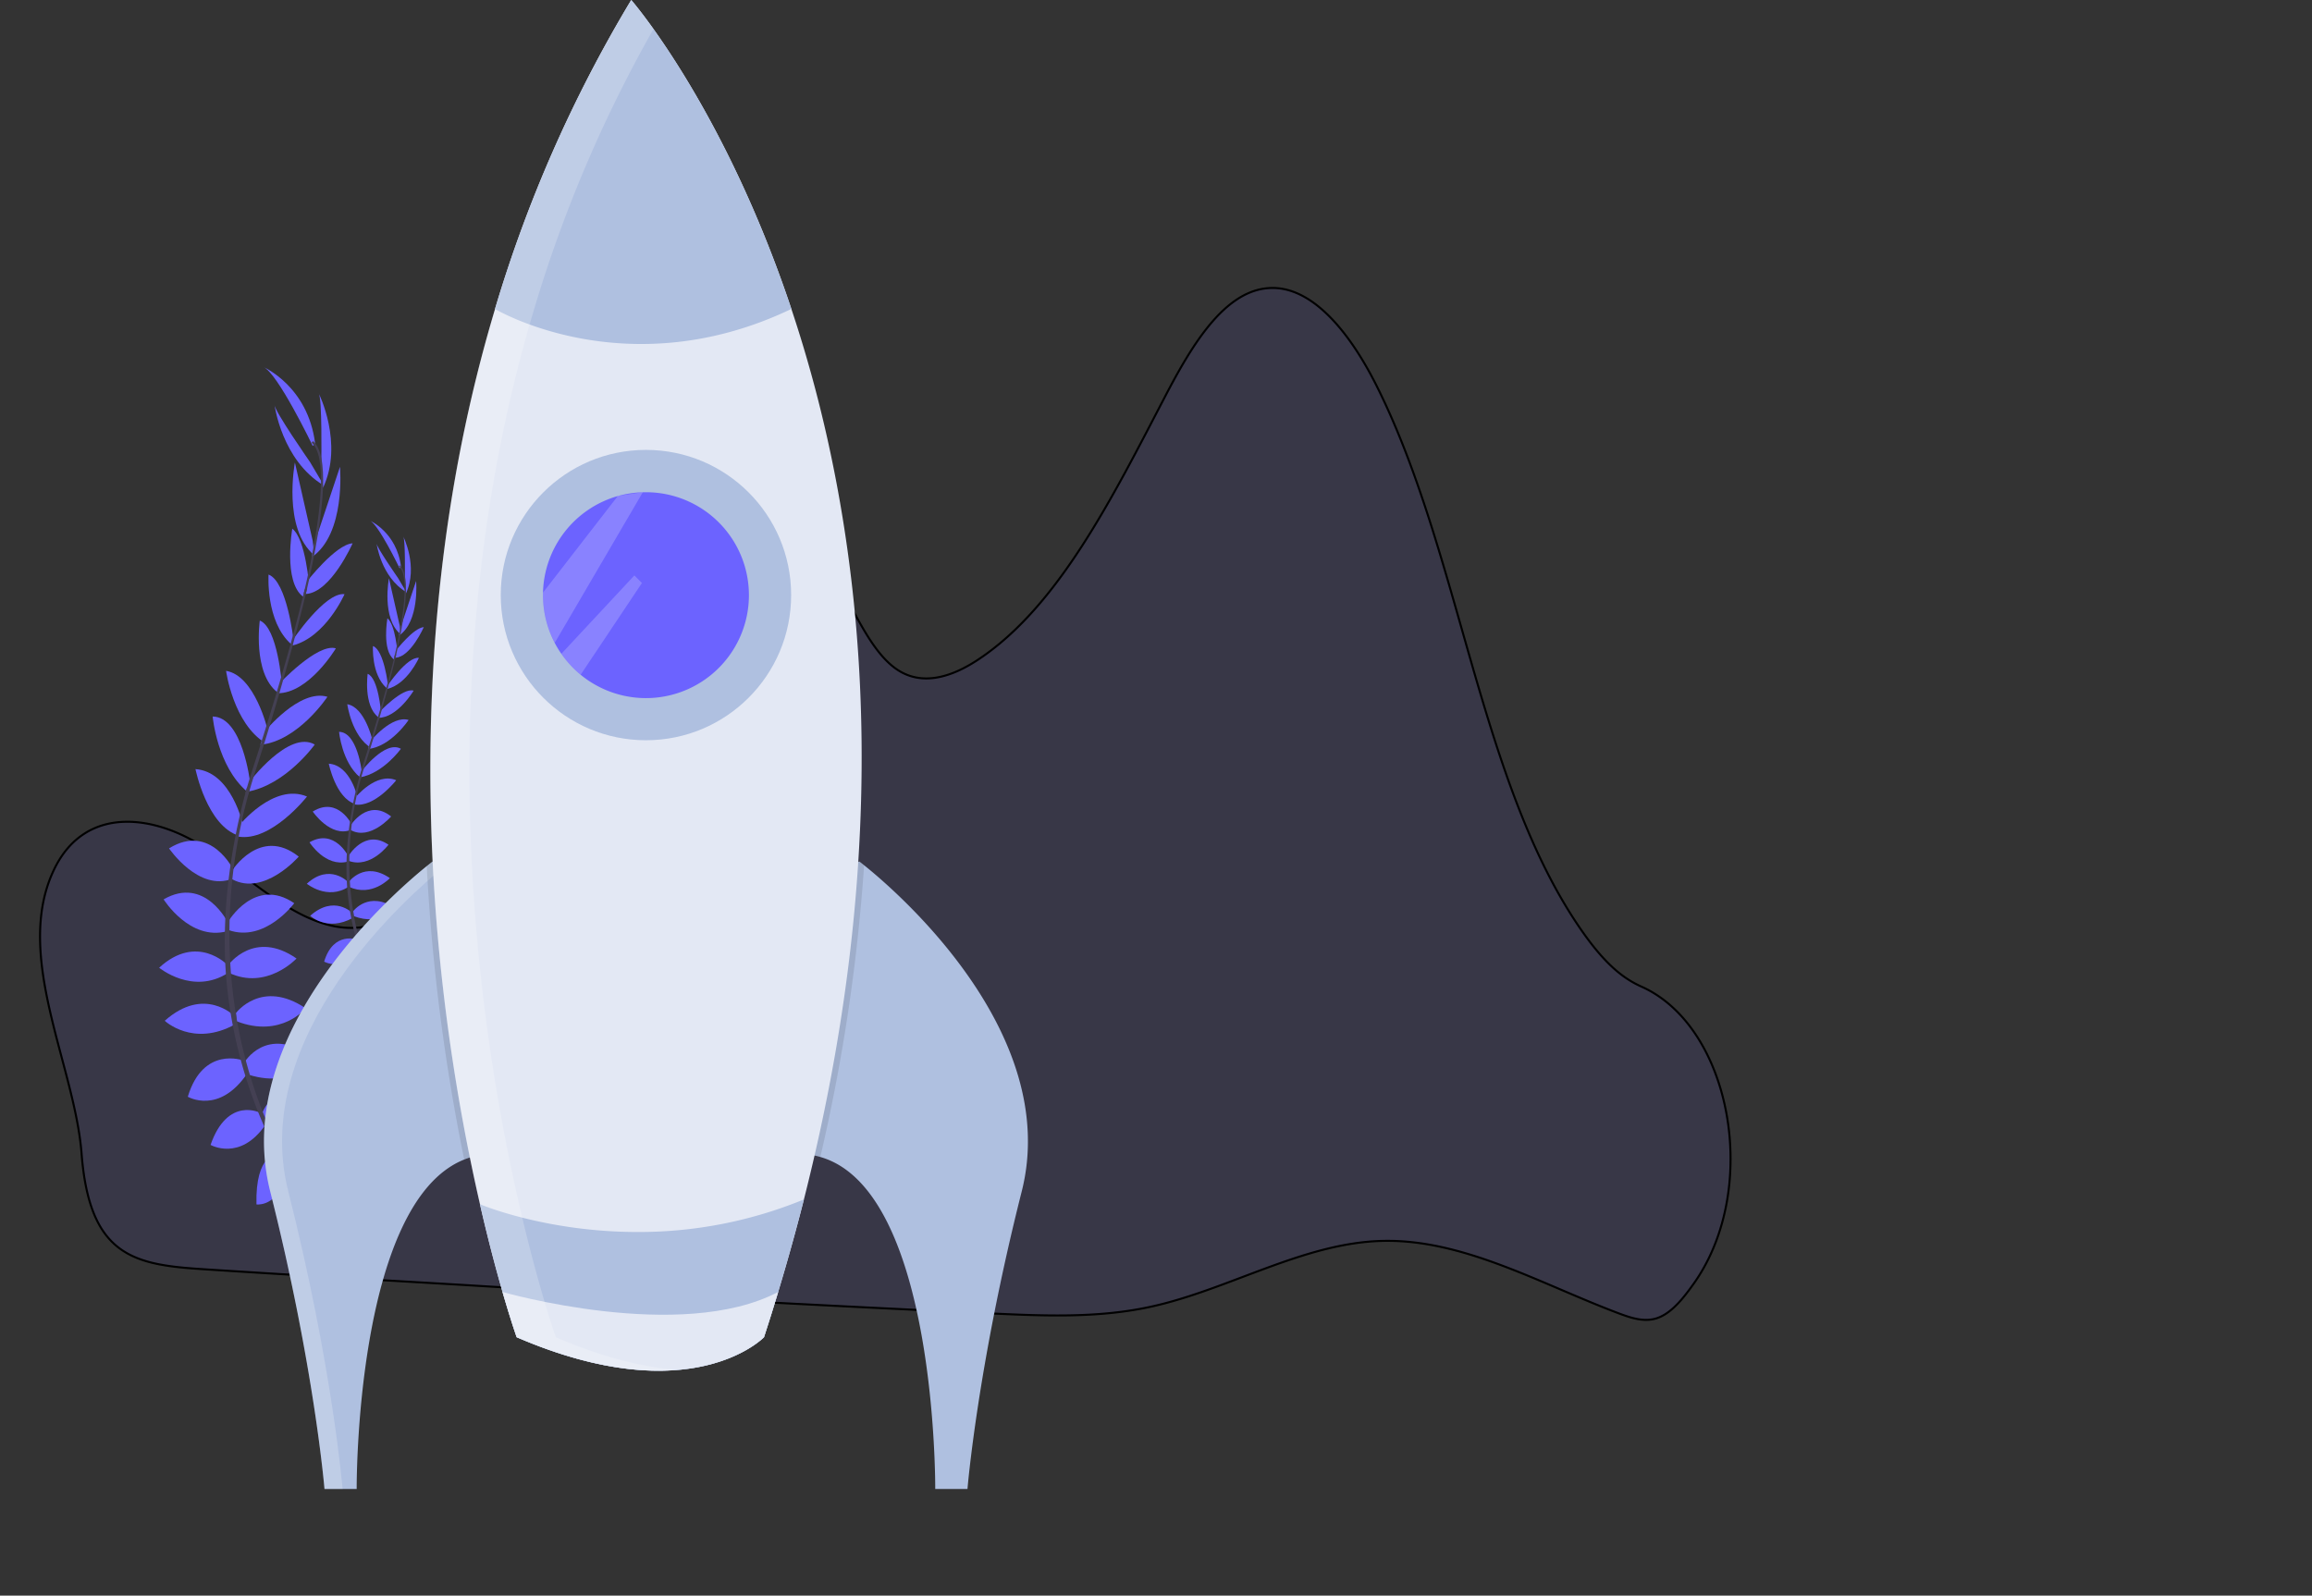 <svg width="1140.56" height="787.27" xmlns="http://www.w3.org/2000/svg">

 <rect width="100%" height="100%" fill="#333333" stroke="none"/>

 <title>maker launch</title>
 <g>
  <title>background</title>
  <rect fill="none" id="canvas_background" height="402" width="582" y="-1" x="-1"/>
 </g>
 <g>
  <title>Layer 1</title>
  <path stroke="null" id="svg_1" opacity="0.1" fill="#6c63ff" d="m26.543,429.275c15.626,-32.93 50.963,-27.19 76.022,-10s50.064,42.85 77.642,37.92c23.253,-4.16 42.321,-30.32 52.622,-60.5s13.324,-64.21 16.223,-97.54q5.464,-62.81 10.921,-125.7c1.333,-15.33 2.907,-31.51 9.588,-43.64c8.828,-16 25.013,-20.92 38.856,-16.11s25.648,17.71 35.748,32.1c32.353,46.08 50.684,108.37 78.968,159.65c5.759,10.44 12.262,20.76 20.866,25.8c12.402,7.25 26.64,2.12 38.755,-5.95c39.53,-26.29 66.085,-79.94 92.183,-130c12.696,-24.33 28.175,-50.35 49.297,-53c22.222,-2.85 41.515,21.58 54.575,47.45c41.918,83.24 50.901,196.88 101.539,269.48c6.286,9 13.223,17.32 21.215,22.91a54.761,70.65 0 0 0 8.216,4.65c44.181,19.73 58.908,98.93 26.23,145.89c-0.705,1 -1.426,2 -2.155,3c-4.852,6.61 -10.348,12.86 -16.905,14.83c-6.1,1.82 -12.402,-0.28 -18.447,-2.55c-38.647,-14.55 -76.828,-36.79 -116.785,-35.71c-38.879,1 -75.759,24.17 -114.204,32.51c-25.85,5.61 -52.149,4.49 -78.286,3.28q-130.574,-6.06 -261.094,-14.1c-43.189,-2.56 -86.393,-5 -129.574,-7.85c-33.267,-2.23 -54.459,-7.14 -58.319,-56.95c-3.379,-43.62 -33.733,-97.63 -13.696,-139.87z"/>
  <path id="svg_3" fill="#6c63ff" d="m148.74,586.77s13.2,-3 21.85,5.87c0,0 -5.56,5 -18.64,-0.54l-3.21,-5.33z"/>
  <path id="svg_4" fill="#6c63ff" d="m147.28,586.64s-7.82,11.08 -2.86,22.45c0,0 6.76,-3.25 6.57,-17.45l-3.71,-5z"/>
  <path id="svg_5" fill="#6c63ff" d="m138.48,569.94s4.69,-10.15 27,2.12c0,0 -2.4,6.78 -11.88,6.88s-12.32,-4.01 -15.12,-9z"/>
  <path id="svg_6" fill="#6c63ff" d="m137.06,569.32s-11.17,-0.52 -10.54,24.92c0,0 7.13,1 11.58,-7.38s2.09,-12.71 -1.04,-17.54z"/>
  <path id="svg_7" fill="#6c63ff" d="m129.28,549.52s5,-17.68 28.47,-6.88c0,0 -4.1,16.19 -25.8,12.64l-2.67,-5.76z"/>
  <path id="svg_8" fill="#6c63ff" d="m120.57,524.18s10.58,-18.24 32.49,-3.44c0,0 -6.19,16.87 -30.29,9.55l-2.2,-6.11z"/>
  <path id="svg_9" fill="#6c63ff" d="m116.43,499.78s12.63,-16.95 34.36,-2.31c0,0 -12.06,14.94 -34.09,6.4l-0.27,-4.09z"/>
  <path id="svg_10" fill="#6c63ff" d="m112.69,476.06s12.76,-17.66 33.59,-3.15c0,0 -14.68,15.83 -33.33,7.07l-0.26,-3.92z"/>
  <path id="svg_11" fill="#6c63ff" d="m112.51,454.8s13.15,-22.53 32.65,-9.17c0,0 -14.42,19.57 -32.37,13.26l-0.28,-4.09z"/>
  <path id="svg_12" fill="#6c63ff" d="m114.28,429.82s14,-22.4 33.09,-7.18c0,0 -17.1,19.75 -32.87,11.15l-0.22,-3.97z"/>
  <path id="svg_13" fill="#6c63ff" d="m117.91,407.36s17,-21.31 33.55,-14.37c0,0 -17.68,22.6 -34,19.76l0.45,-5.39z"/>
  <path id="svg_14" fill="#6c63ff" d="m122.91,385.96s19.54,-26 32.37,-18.62c0,0 -14.31,20.09 -33.58,23.35l1.21,-4.73z"/>
  <path id="svg_15" fill="#6c63ff" d="m130.53,361.02s17.17,-21.32 31,-17.24c0,0 -14.45,21.89 -33.1,23.68l2.1,-6.44z"/>
  <path id="svg_16" fill="#6c63ff" d="m137.38,337.71s19.18,-20.6 28.31,-17.82c0,0 -13.35,22.36 -28.92,22.15l0.61,-4.33z"/>
  <path id="svg_17" fill="#6c63ff" d="m144.15,316.15s16.09,-24.15 25.82,-23c0,0 -9.31,21.19 -25.66,25.33l-0.16,-2.33z"/>
  <path id="svg_18" fill="#6c63ff" d="m151.14,287.24s14.39,-18.66 22.81,-19.18c0,0 -10.71,24.34 -23.07,25l0.26,-5.82z"/>
  <path id="svg_19" fill="#6c63ff" d="m155.14,268.03l12.58,-37.69s3,33.1 -14,44.62l1.42,-6.93z"/>
  <path id="svg_20" fill="#6c63ff" d="m158.53,227.17s0.44,-30.79 -1.33,-33.17c0,0 12.47,24.74 2.14,46.71l-0.81,-13.54z"/>
  <path id="svg_21" fill="#6c63ff" d="m128.64,549.15s-16.26,-8.62 -24.77,15.73c0,0 14.5,8.28 27,-9.81l-2.23,-5.92z"/>
  <path id="svg_22" fill="#6c63ff" d="m120,523.23s-19.72,-7.45 -27.35,17.88c0,0 15.47,9.15 29.51,-11.76l-2.16,-6.12z"/>
  <path id="svg_23" fill="#6c63ff" d="m115.64,501.31s-14.79,-15.11 -34.36,2.33c0,0 13.94,13.19 34.63,1.79l-0.27,-4.12z"/>
  <path id="svg_24" fill="#6c63ff" d="m112.22,476.1s-15,-15.81 -33.71,1.36c0,0 16.66,13.73 34,2.55l-0.29,-3.91z"/>
  <path id="svg_25" fill="#6c63ff" d="m112.55,455.4s-11.36,-23.47 -31.83,-11.67c0,0 12.86,20.63 31.24,15.74l0.59,-4.07z"/>
  <path id="svg_26" fill="#6c63ff" d="m115.45,429.64s-11.33,-23.9 -32.06,-11.07c0,0 14.66,21.61 31.34,14.93l0.72,-3.86z"/>
  <path id="svg_27" fill="#6c63ff" d="m119.98,407.34s-5.64,-26.65 -23.55,-27.87c0,0 5.68,28.13 21.51,32.88l2.04,-5.01z"/>
  <path id="svg_28" fill="#6c63ff" d="m123.37,385.98s-3.67,-32.31 -18.46,-32.46c0,0 2.15,24.57 17.11,37.15l1.35,-4.69z"/>
  <path id="svg_29" fill="#6c63ff" d="m132,359.99s-6.21,-26.66 -20.47,-29c0,0 3.5,26 19.53,35.72l0.94,-6.72z"/>
  <path id="svg_30" fill="#6c63ff" d="m139.06,337.79s-2,-28.07 -10.9,-31.62c0,0 -3.61,25.78 8.65,35.38l2.25,-3.76z"/>
  <path id="svg_31" fill="#6c63ff" d="m144.79,315.8s-3.15,-28.85 -12.31,-32.32c0,0 -1.5,23.09 11.1,34.3l1.21,-1.98z"/>
  <path id="svg_32" fill="#6c63ff" d="m152.54,289.46s-1.64,-23.51 -8.35,-28.61c0,0 -4.58,26.19 5.35,33.56l3,-4.95z"/>
  <path id="svg_33" fill="#6c63ff" d="m154.28,266.92l-8.8,-38.74s-6.23,32.64 9.57,45.78l-0.77,-7.04z"/>
  <path id="svg_34" fill="#6c63ff" d="m152.91,227.92s-17.63,-25.28 -17.49,-28.22c0,0 3.54,27.48 24.41,39.89l-6.92,-11.67z"/>
  <path id="svg_35" fill="#6c63ff" d="m154.28,220.03s-17.46,-36.39 -24.43,-39c0,0 22.09,9.43 25.61,37.8l-1.18,1.2z"/>
  <path id="svg_36" fill="#444053" d="m150.82,293.25l-1,-0.25c9.85,-42 11.24,-68.48 3.9,-74.56l0.68,-0.82c7.74,6.44 6.52,32.6 -3.58,75.63z"/>
  <path id="svg_37" fill="#444053" d="m122.54,391.91l-1.55,-0.43c1.09,-3.86 2.27,-7.79 3.53,-11.66c11,-33.72 20.14,-65 25.75,-88.94l1.27,-0.75c-5.62,24 -14.51,56.43 -25.49,90.18c-1.25,3.86 -2.43,7.76 -3.51,11.6z"/>
  <path id="svg_38" fill="#444053" d="m169.59,616.31c-0.22,-0.21 -22.22,-21.87 -39.12,-60.24a232.37,232.37 0 0 1 -18.61,-70.77c-3,-30.53 1.1,-65.13 10,-96.9l1.28,1.32c-20,71.31 -6.19,130.34 9.23,165.4c16.73,38 38.48,59.45 38.7,59.66l-1.48,1.53z"/>
  <path id="svg_39" fill="#6c63ff" d="m193.81,502.1s8,-1.83 13.22,3.55c0,0 -3.37,3 -11.27,-0.33l-1.95,-3.22z"/>
  <path id="svg_40" fill="#6c63ff" d="m192.94,502.03s-4.72,6.7 -1.72,13.57c0,0 4.08,-2 4,-10.55l-2.28,-3.02z"/>
  <path id="svg_41" fill="#6c63ff" d="m187.62,491.92s2.83,-6.13 16.3,1.29c0,0 -1.45,4.09 -7.18,4.15s-7.41,-2.42 -9.12,-5.44z"/>
  <path id="svg_42" fill="#6c63ff" d="m186.76,491.55s-6.76,-0.31 -6.38,15.06c0,0 4.31,0.6 7,-4.46s1.27,-7.68 -0.62,-10.6z"/>
  <path id="svg_43" fill="#6c63ff" d="m182.03,479.58s3.07,-10.69 17.23,-4.18c0,0 -2.47,9.79 -15.59,7.64l-1.64,-3.46z"/>
  <path id="svg_44" fill="#6c63ff" d="m176.79,464.26s6.39,-11 19.64,-2.08c0,0 -3.75,10.2 -18.31,5.77l-1.33,-3.69z"/>
  <path id="svg_45" fill="#6c63ff" d="m174.28,449.51s7.64,-10.25 20.77,-1.4c0,0 -7.28,9 -20.6,3.87l-0.17,-2.47z"/>
  <path id="svg_46" fill="#6c63ff" d="m172.02,435.17s7.72,-10.68 20.31,-1.9c0,0 -8.87,9.57 -20.15,4.27l-0.16,-2.37z"/>
  <path id="svg_47" fill="#6c63ff" d="m171.92,422.31s8,-13.61 19.73,-5.54c0,0 -8.72,11.83 -19.57,8l-0.16,-2.46z"/>
  <path id="svg_48" fill="#6c63ff" d="m172.96,407.22s8.49,-13.55 20,-4.38c0,0 -10.34,11.94 -19.88,6.74l-0.12,-2.36z"/>
  <path id="svg_49" fill="#6c63ff" d="m175.18,393.64s10.27,-12.88 20.28,-8.68c0,0 -10.69,13.66 -20.53,11.94l0.25,-3.26z"/>
  <path id="svg_50" fill="#6c63ff" d="m178.2,380.7s11.81,-15.71 19.57,-11.26c0,0 -8.65,12.15 -20.3,14.12l0.73,-2.86z"/>
  <path id="svg_51" fill="#6c63ff" d="m182.81,365.64s10.38,-12.89 18.76,-10.42c0,0 -8.73,13.23 -20,14.31l1.24,-3.89z"/>
  <path id="svg_52" fill="#6c63ff" d="m186.95,351.53s11.59,-12.45 17.11,-10.77c0,0 -8.06,13.51 -17.48,13.39l0.37,-2.62z"/>
  <path id="svg_53" fill="#6c63ff" d="m191.04,338.5s9.73,-14.6 15.61,-13.92c0,0 -5.62,12.81 -15.51,15.32l-0.1,-1.4z"/>
  <path id="svg_54" fill="#6c63ff" d="m195.28,321.02s8.7,-11.28 13.79,-11.6c0,0 -6.48,14.72 -13.95,15.09l0.16,-3.49z"/>
  <path id="svg_55" fill="#6c63ff" d="m197.69,309.4l7.59,-22.76s1.8,20 -8.49,27l0.9,-4.24z"/>
  <path id="svg_56" fill="#6c63ff" d="m199.74,284.7s0.26,-18.61 -0.81,-20.05c0,0 7.54,14.95 1.29,28.24l-0.48,-8.19z"/>
  <path id="svg_57" fill="#6c63ff" d="m181.66,479.36s-9.82,-5.22 -15,9.5c0,0 8.77,5 16.33,-5.92l-1.33,-3.58z"/>
  <path id="svg_58" fill="#6c63ff" d="m176.45,463.64s-11.93,-4.5 -16.54,10.81c0,0 9.35,5.53 17.84,-7.1l-1.3,-3.71z"/>
  <path id="svg_59" fill="#6c63ff" d="m173.8,450.43s-8.93,-9.13 -20.77,1.4c0,0 8.43,8 20.94,1.08l-0.17,-2.48z"/>
  <path id="svg_60" fill="#6c63ff" d="m171.74,435.19s-9.07,-9.55 -20.38,0.83c0,0 10.07,8.29 20.54,1.54l-0.16,-2.37z"/>
  <path id="svg_61" fill="#6c63ff" d="m171.94,422.64s-6.87,-14.19 -19.25,-7.06c0,0 7.78,12.47 18.89,9.52l0.36,-2.46z"/>
  <path id="svg_62" fill="#6c63ff" d="m173.69,407.09s-6.85,-14.45 -19.41,-6.69c0,0 8.86,13.07 18.95,9l0.46,-2.31z"/>
  <path id="svg_63" fill="#6c63ff" d="m176.43,393.64s-3.41,-16.12 -14.24,-16.85c0,0 3.43,17 13,19.87l1.24,-3.02z"/>
  <path id="svg_64" fill="#6c63ff" d="m178.48,380.71s-2.2,-19.53 -11.2,-19.63c0,0 1.3,14.86 10.34,22.47l0.86,-2.84z"/>
  <path id="svg_65" fill="#6c63ff" d="m183.69,365s-3.75,-16.12 -12.37,-17.54c0,0 2.12,15.71 11.81,21.59l0.56,-4.05z"/>
  <path id="svg_66" fill="#6c63ff" d="m187.96,351.58s-1.23,-17 -6.58,-19.12c0,0 -2.19,15.59 5.22,21.39l1.36,-2.27z"/>
  <path id="svg_67" fill="#6c63ff" d="m191.43,338.28s-1.9,-17.44 -7.44,-19.54c0,0 -0.91,14 6.71,20.74l0.73,-1.2z"/>
  <path id="svg_68" fill="#6c63ff" d="m196.11,322.36s-1,-14.21 -5,-17.3c0,0 -2.77,15.84 3.23,20.29l1.77,-2.99z"/>
  <path id="svg_69" fill="#6c63ff" d="m197.19,308.73l-5.32,-23.42s-3.77,19.74 5.78,27.68l-0.46,-4.26z"/>
  <path id="svg_70" fill="#6c63ff" d="m196.34,285.16s-10.65,-15.27 -10.57,-17.06c0,0 2.13,16.61 14.75,24.11l-4.18,-7.05z"/>
  <path id="svg_71" fill="#6c63ff" d="m197.14,280.38s-10.56,-22 -14.77,-23.55c0,0 13.36,5.7 15.48,22.86l-0.71,0.69z"/>
  <path id="svg_72" fill="#444053" d="m195.07,324.64l-0.63,-0.15c6,-25.39 6.8,-41.4 2.36,-45.07l0.41,-0.5c4.71,3.9 3.97,19.72 -2.14,45.72z"/>
  <path id="svg_73" fill="#444053" d="m177.98,384.3l-0.94,-0.27c0.66,-2.33 1.38,-4.7 2.14,-7c6.63,-20.39 12.17,-39.3 15.56,-53.77l0.77,-0.46c-3.4,14.5 -8.77,34.12 -15.41,54.53c-0.76,2.31 -1.47,4.64 -2.12,6.97z"/>
  <path id="svg_74" fill="#444053" d="m206.42,519.96c-0.13,-0.13 -13.43,-13.22 -23.65,-36.42a140.72,140.72 0 0 1 -11.25,-42.78c-1.83,-18.46 0.67,-39.38 6.06,-58.59l0.77,0.8c-12.09,43.11 -3.74,78.8 5.58,100c10.12,23 23.26,35.93 23.4,36.06l-0.91,0.93z"/>
  <path id="svg_75" fill="#afc0e0" d="m236.5,569.96a38.24,38.24 0 0 0 -7.5,2.14c-53.94,21.54 -53.04,162.54 -53.04,162.54l-15.88,0s-5,-60.51 -26.79,-146.84c-19.63,-77.67 60.88,-147.28 77.23,-160.48c1.84,-1.47 2.86,-2.25 2.86,-2.25c81.09,29.8 23.12,144.89 23.12,144.89z"/>
  <path id="svg_76" opacity="0.2" fill="#fff" d="m219.28,427.52c-1.87,-0.86 -3.8,-1.68 -5.85,-2.43c0,0 -1,0.78 -2.86,2.25c-16.35,13.2 -96.86,82.81 -77.23,160.48c21.79,86.33 26.74,146.82 26.74,146.82l8.93,0s-4.95,-60.51 -26.79,-146.84c-19.55,-77.31 60.18,-146.66 77.06,-160.28z"/>
  <path id="svg_77" fill="#afc0e0" d="m504.04,587.82c-21.84,86.33 -26.76,146.82 -26.76,146.82l-15.91,0s1,-147.36 -56.73,-163.81a31.53,31.53 0 0 0 -3.81,-0.89s-58,-115.09 23.12,-144.87c0,0 0.82,0.61 2.3,1.8c15.03,12.03 97.64,82.38 77.79,160.95z"/>
  <path id="svg_78" opacity="0.1" d="m236.5,569.96a38.24,38.24 0 0 0 -7.5,2.14a979.21,979.21 0 0 1 -18.48,-144.76c1.84,-1.47 2.86,-2.25 2.86,-2.25c81.09,29.78 23.12,144.87 23.12,144.87z"/>
  <path id="svg_79" opacity="0.1" d="m426.28,426.89a901,901 0 0 1 -21.61,144a31.53,31.53 0 0 0 -3.81,-0.89s-58,-115.09 23.12,-144.87c-0.03,-0.04 0.79,0.57 2.3,1.76z"/>
  <path id="svg_80" fill="#e3e8f4" d="m396.59,591.78q-8.4,33.14 -19.69,68s-35.72,37.21 -122,0c0,0 -8.62,-24.3 -18.1,-65.61c-20.87,-90.83 -45.9,-263.92 7.43,-441.71a661.75,661.75 0 0 1 67.18,-152.46s45.56,52.31 79,152.43s54.72,248.07 6.18,439.35z"/>
  <circle id="svg_81" fill="#afc0e0" r="71.63" cy="293.6" cx="318.66"/>
  <path id="svg_82" fill="#6c63ff" d="m369.46,293.64a50.8,50.8 0 0 1 -83,39.29a51.33,51.33 0 0 1 -9.52,-10.33a50,50 0 0 1 -3.28,-5.39a50.7,50.7 0 0 1 -5.79,-23.57c0,-0.41 0,-0.81 0,-1.21a50.86,50.86 0 0 1 37,-47.72a52.53,52.53 0 0 1 12.24,-1.86l1.52,0a50.8,50.8 0 0 1 50.83,50.79z"/>
  <path id="svg_83" fill="#afc0e0" d="m390.4,152.43c-81.27,38.91 -146.22,0 -146.22,0a661.75,661.75 0 0 1 67.23,-152.43s45.56,52.31 78.99,152.43z"/>
  <path id="svg_84" fill="#afc0e0" d="m396.59,591.78q-5.7,22.44 -12.7,45.65q-3.32,11.07 -7,22.32s-35.72,37.21 -122,0c0,0 -2.8,-7.89 -7,-22.32c-3.14,-10.9 -7.05,-25.51 -11.13,-43.29c0,0 32.12,13.71 77.71,13.71a214.11,214.11 0 0 0 82.12,-16.07z"/>
  <path id="svg_85" fill="#e3e8f4" d="m383.89,637.43q-3.32,11.07 -7,22.32s-35.72,37.21 -122,0c0,0 -2.8,-7.89 -7,-22.32c-0.01,0 87.93,25.3 136,0z"/>
  <path id="svg_86" opacity="0.2" fill="#fff" d="m304.9,244.64l-0.11,0.08l-36.9,47.64c0,0.4 0,0.8 0,1.21a50.7,50.7 0 0 0 5.79,23.57l43.48,-74.36l-12.26,1.86z"/>
  <path id="svg_87" opacity="0.2" fill="#fff" d="m316.68,287.64l-30.22,45.25a51.33,51.33 0 0 1 -9.52,-10.33l36,-38.64l3.74,3.72z"/>
  <path id="svg_88" opacity="0.2" fill="#fff" d="m274.2,659.76s-8.62,-24.31 -18.1,-65.61c-20.87,-90.84 -45.9,-263.93 7.43,-441.72a664.18,664.18 0 0 1 58.85,-138.09c-6.77,-9.49 -11,-14.33 -11,-14.33a661.68,661.68 0 0 0 -67.2,152.42c-53.33,177.79 -28.3,350.88 -7.43,441.72c9.48,41.3 18.1,65.61 18.1,65.61c34.09,14.69 60.28,17.77 79.5,16.13c-16.42,-1.25 -36.36,-5.88 -60.15,-16.13z"/>
  <rect id="svg_131" opacity="0.1" transform="rotate(-42.05 438.59,1192) " ry="12.62" rx="12.62" height="69.8" width="61.42" y="1157.1" x="407.88"/>
 </g>
</svg>